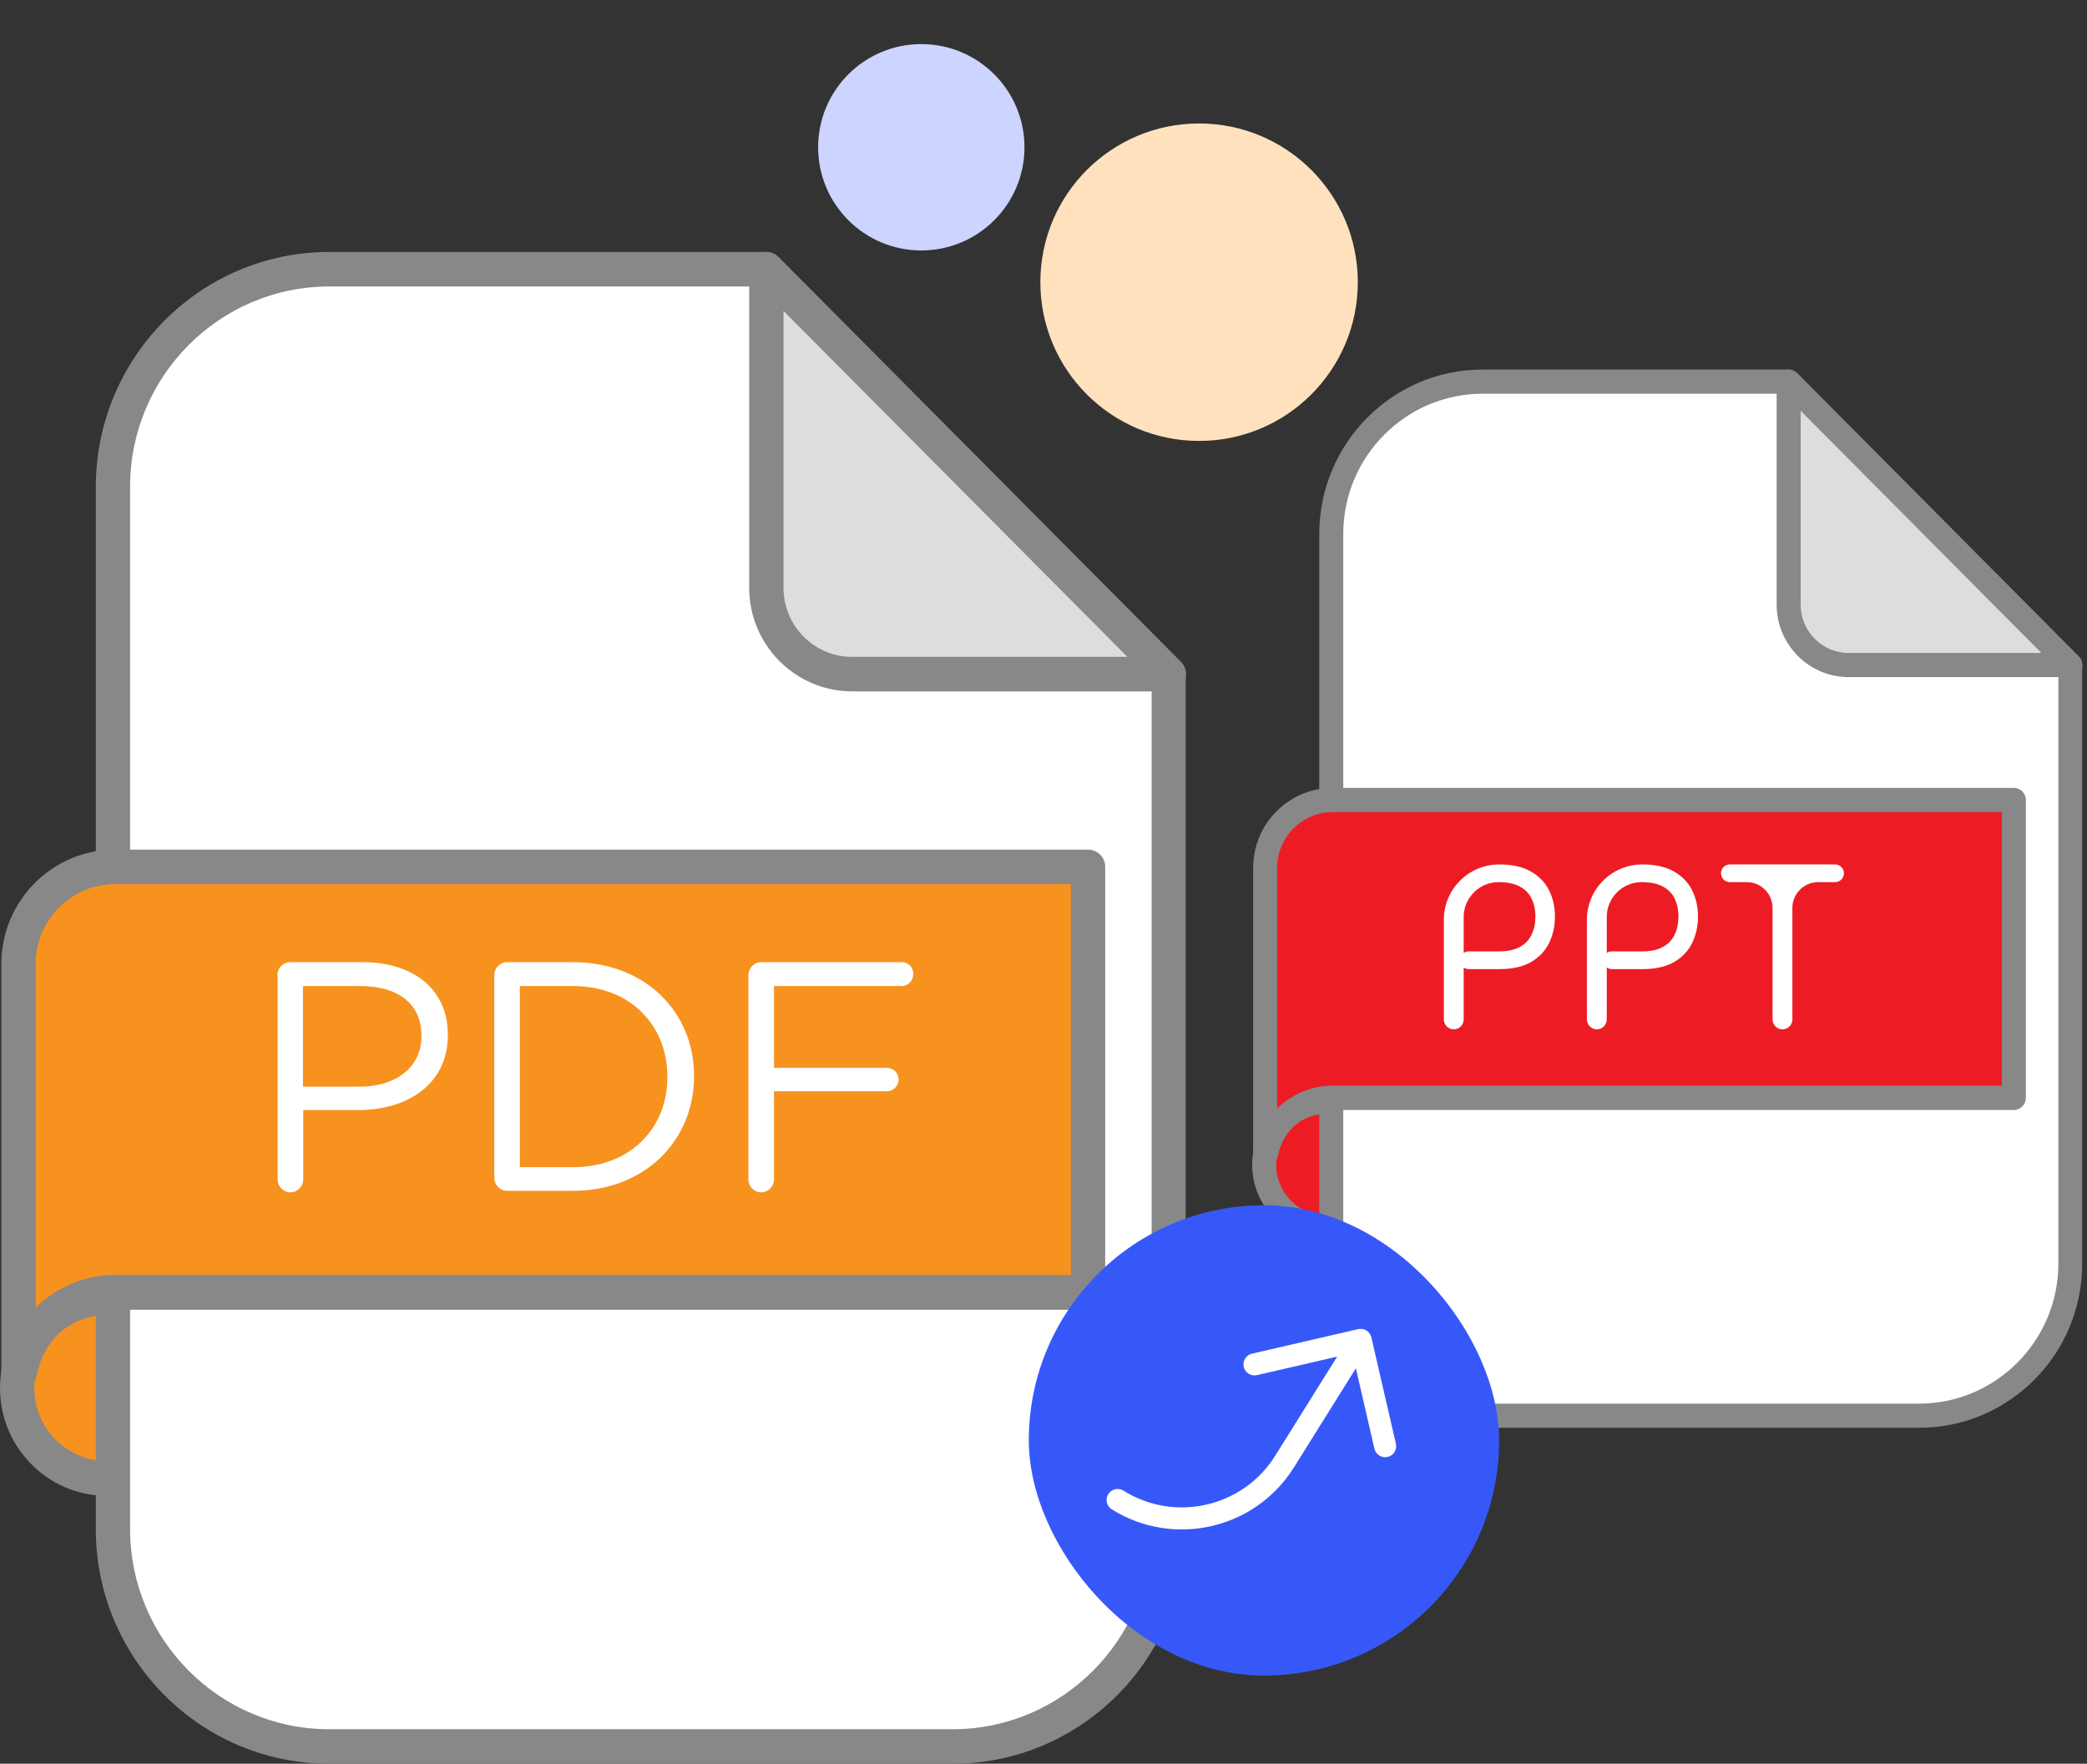 <svg width="71" height="60" viewBox="0 0 71 60" fill="none" xmlns="http://www.w3.org/2000/svg">
<rect x="0" y="0" width="71" height="60" fill="#333333" stroke="none"/>
<path d="M3.636 50.291C5.322 50.291 6.688 48.916 6.688 47.22C6.688 45.524 5.322 44.149 3.636 44.149C1.95 44.149 0.583 45.524 0.583 47.22C0.583 48.916 1.95 50.291 3.636 50.291Z" fill="#F7921E"/>
<path d="M3.636 50.887C1.634 50.887 0 49.243 0 47.22C0 45.197 1.634 43.562 3.636 43.562C5.638 43.562 7.272 45.206 7.272 47.22C7.281 49.243 5.647 50.887 3.636 50.887ZM3.636 44.736C2.271 44.736 1.167 45.856 1.167 47.22C1.167 48.593 2.28 49.704 3.636 49.704C5.001 49.704 6.105 48.584 6.105 47.22C6.114 45.847 5.001 44.736 3.636 44.736Z" fill="#888888"/>
<path d="M26.072 9.159H11.195C7.137 9.159 3.843 12.464 3.843 16.556V52.016C3.843 56.098 7.128 59.413 11.195 59.413H32.41C36.468 59.413 39.763 56.107 39.763 52.016V22.933L26.072 9.159Z" fill="white"/>
<path d="M32.41 60H11.195C6.823 60 3.259 56.423 3.259 52.016V16.556C3.268 12.148 6.823 8.572 11.195 8.572H26.063C26.215 8.572 26.368 8.635 26.476 8.743L40.167 22.517C40.275 22.625 40.338 22.779 40.338 22.933V52.016C40.347 56.414 36.791 60 32.41 60ZM11.195 9.746C7.47 9.746 4.426 12.799 4.426 16.556V52.016C4.426 55.764 7.461 58.826 11.195 58.826H32.41C36.136 58.826 39.179 55.773 39.179 52.016V23.176L25.829 9.746H11.195Z" fill="#888888"/>
<path d="M26.072 9.159L39.763 22.933H28.99C27.374 22.933 26.072 21.614 26.072 19.997V9.159Z" fill="#DCDDDE"/>
<path d="M39.763 23.52H28.99C27.059 23.52 25.488 21.939 25.488 19.997V9.159C25.488 8.924 25.632 8.707 25.847 8.617C26.063 8.526 26.314 8.572 26.485 8.743L40.149 22.49C40.275 22.598 40.347 22.752 40.347 22.933C40.347 23.258 40.086 23.52 39.763 23.52ZM26.655 10.577V19.997C26.655 21.298 27.706 22.346 28.99 22.346H38.354L26.655 10.577Z" fill="#888888"/>
<path d="M3.914 29.49C2.101 29.49 0.628 30.971 0.628 32.796V46.642H0.691C0.988 45.115 2.316 43.968 3.914 43.968H37.016V29.49H3.914Z" fill="#F7921E"/>
<path d="M0.691 47.229H0.628C0.305 47.229 0.045 46.967 0.045 46.642V32.796C0.045 30.646 1.778 28.903 3.914 28.903H37.016C37.339 28.903 37.599 29.165 37.599 29.49V43.968C37.599 44.294 37.339 44.555 37.016 44.555H3.914C2.622 44.555 1.508 45.486 1.257 46.759C1.212 47.03 0.97 47.229 0.691 47.229ZM3.914 30.077C2.424 30.077 1.212 31.296 1.212 32.796V44.483C1.912 43.797 2.873 43.372 3.914 43.372H36.432V30.077H3.914Z" fill="#888888"/>
<path d="M9.436 33.175C9.436 32.931 9.633 32.732 9.867 32.732H12.336C14.077 32.732 15.236 33.663 15.236 35.198V35.216C15.236 36.896 13.844 37.763 12.192 37.763H10.316V40.121C10.316 40.364 10.118 40.563 9.876 40.563C9.642 40.563 9.445 40.364 9.445 40.121V33.175H9.436ZM12.219 36.968C13.503 36.968 14.338 36.282 14.338 35.252V35.234C14.338 34.123 13.512 33.545 12.264 33.545H10.307V36.968H12.219Z" fill="white"/>
<path d="M16.816 33.175C16.816 32.931 17.013 32.732 17.247 32.732H19.5C21.933 32.732 23.612 34.412 23.612 36.598V36.616C23.612 38.802 21.933 40.509 19.5 40.509H17.247C17.013 40.509 16.816 40.31 16.816 40.066V33.175ZM19.5 39.705C21.457 39.705 22.705 38.368 22.705 36.643V36.625C22.705 34.9 21.457 33.545 19.5 33.545H17.686V39.705H19.5Z" fill="white"/>
<path d="M25.461 33.175C25.461 32.931 25.659 32.732 25.892 32.732H30.677C30.902 32.732 31.072 32.913 31.072 33.13C31.072 33.356 30.893 33.545 30.677 33.545H26.332V36.327H30.175C30.399 36.327 30.57 36.508 30.57 36.725C30.57 36.95 30.39 37.122 30.175 37.122H26.332V40.121C26.332 40.364 26.134 40.563 25.892 40.563C25.659 40.563 25.461 40.364 25.461 40.121V33.175Z" fill="white"/>
<path d="M45.145 41.775C46.325 41.775 47.282 40.813 47.282 39.626C47.282 38.438 46.325 37.476 45.145 37.476C43.965 37.476 43.008 38.438 43.008 39.626C43.008 40.813 43.965 41.775 45.145 41.775Z" fill="#ED1C24"/>
<path d="M45.145 42.192C43.744 42.192 42.6 41.042 42.6 39.626C42.6 38.209 43.744 37.065 45.145 37.065C46.553 37.065 47.691 38.216 47.691 39.626C47.697 41.042 46.553 42.192 45.145 42.192ZM45.145 37.887C44.19 37.887 43.417 38.671 43.417 39.626C43.417 40.587 44.196 41.364 45.145 41.364C46.101 41.364 46.874 40.58 46.874 39.626C46.88 38.664 46.101 37.887 45.145 37.887Z" fill="#888888"/>
<path d="M60.85 12.983H50.437C47.596 12.983 45.29 15.297 45.29 18.161V42.983C45.29 45.84 47.59 48.161 50.437 48.161H65.287C68.128 48.161 70.434 45.847 70.434 42.983V22.624L60.85 12.983Z" fill="white"/>
<path d="M65.287 48.572H50.437C47.376 48.572 44.881 46.068 44.881 42.983V18.161C44.888 15.075 47.376 12.572 50.437 12.572H60.844C60.951 12.572 61.058 12.616 61.133 12.692L70.717 22.334C70.792 22.41 70.836 22.517 70.836 22.625V42.983C70.843 46.062 68.354 48.572 65.287 48.572ZM50.437 13.394C47.829 13.394 45.698 15.531 45.698 18.161V42.983C45.698 45.606 47.822 47.75 50.437 47.75H65.287C67.895 47.75 70.026 45.613 70.026 42.983V22.795L60.681 13.394H50.437Z" fill="#888888"/>
<path d="M60.85 12.983L70.434 22.624H62.893C61.762 22.624 60.85 21.701 60.85 20.57V12.983Z" fill="#DCDDDE"/>
<path d="M70.434 23.035H62.893C61.542 23.035 60.442 21.929 60.442 20.57V12.983C60.442 12.818 60.542 12.667 60.693 12.603C60.844 12.54 61.02 12.572 61.139 12.692L70.704 22.315C70.793 22.39 70.843 22.498 70.843 22.625C70.843 22.852 70.66 23.035 70.434 23.035ZM61.259 13.975V20.57C61.259 21.48 61.994 22.213 62.893 22.213H69.448L61.259 13.975Z" fill="#888888"/>
<path d="M45.34 27.215C44.071 27.215 43.04 28.252 43.04 29.529V39.221H43.084C43.291 38.152 44.221 37.349 45.34 37.349H68.511V27.215H45.34Z" fill="#ED1C24"/>
<path d="M43.084 39.632H43.04C42.814 39.632 42.632 39.449 42.632 39.221V29.529C42.632 28.024 43.844 26.804 45.34 26.804H68.511C68.737 26.804 68.92 26.987 68.92 27.215V37.349C68.92 37.577 68.737 37.761 68.511 37.761H45.34C44.435 37.761 43.656 38.412 43.48 39.303C43.449 39.493 43.279 39.632 43.084 39.632ZM45.34 27.626C44.297 27.626 43.449 28.479 43.449 29.529V37.71C43.939 37.229 44.611 36.932 45.34 36.932H68.103V27.626H45.34Z" fill="#888888"/>
<path d="M58.85 30.009C58.684 30.009 58.549 29.874 58.549 29.708C58.549 29.542 58.684 29.407 58.85 29.407H62.429C62.596 29.407 62.731 29.542 62.731 29.708C62.731 29.874 62.596 30.009 62.429 30.009H61.854C61.37 30.009 60.977 30.402 60.977 30.886V34.679C60.977 34.865 60.826 35.017 60.64 35.017C60.453 35.017 60.302 34.865 60.302 34.679V30.886C60.302 30.402 59.91 30.009 59.425 30.009H58.85Z" fill="white"/>
<path d="M54.324 35.017C54.138 35.017 53.987 34.865 53.987 34.679V31.291C53.987 30.25 54.83 29.407 55.871 29.407C56.308 29.407 56.666 29.486 56.944 29.645C57.223 29.802 57.43 30.015 57.564 30.283C57.699 30.552 57.766 30.851 57.766 31.182C57.766 31.512 57.699 31.813 57.564 32.083C57.432 32.353 57.227 32.569 56.949 32.729C56.671 32.888 56.316 32.968 55.882 32.968H54.833C54.666 32.968 54.531 32.833 54.531 32.666C54.531 32.5 54.666 32.365 54.833 32.365H55.86C56.16 32.365 56.4 32.313 56.581 32.209C56.763 32.105 56.895 31.964 56.976 31.787C57.06 31.608 57.102 31.406 57.102 31.182C57.102 30.957 57.06 30.756 56.976 30.579C56.895 30.402 56.762 30.263 56.579 30.163C56.395 30.061 56.152 30.009 55.849 30.009C55.194 30.009 54.662 30.541 54.662 31.196V34.679C54.662 34.865 54.511 35.017 54.324 35.017Z" fill="white"/>
<path d="M49.458 35.017C49.271 35.017 49.12 34.865 49.12 34.679V31.291C49.12 30.25 49.963 29.407 51.004 29.407C51.441 29.407 51.799 29.486 52.077 29.645C52.356 29.802 52.563 30.015 52.697 30.283C52.832 30.552 52.899 30.851 52.899 31.182C52.899 31.512 52.832 31.813 52.697 32.083C52.565 32.353 52.36 32.569 52.082 32.729C51.804 32.888 51.449 32.968 51.015 32.968H49.966C49.799 32.968 49.664 32.833 49.664 32.666C49.664 32.5 49.799 32.365 49.966 32.365H50.993C51.293 32.365 51.533 32.313 51.715 32.209C51.896 32.105 52.028 31.964 52.109 31.787C52.193 31.608 52.235 31.406 52.235 31.182C52.235 30.957 52.193 30.756 52.109 30.579C52.028 30.402 51.895 30.263 51.712 30.163C51.529 30.061 51.285 30.009 50.982 30.009C50.327 30.009 49.795 30.541 49.795 31.196V34.679C49.795 34.865 49.644 35.017 49.458 35.017Z" fill="white"/>
<circle cx="40.793" cy="9.6" r="5.4" fill="#FFE1BE"/>
<circle cx="31.343" cy="5.01" r="3.51" fill="#CCD4FF"/>
<rect x="35" y="41" width="16" height="16" rx="8" fill="#3758F9"/>
<g clip-path="url(#clip0_1_9777)">
<path d="M47.208 49.564C47.111 49.586 47.009 49.569 46.925 49.516C46.841 49.464 46.781 49.38 46.758 49.283L46.127 46.548L44.023 49.914C42.706 52.022 39.93 52.663 37.822 51.346C37.738 51.293 37.678 51.209 37.656 51.112C37.633 51.015 37.65 50.913 37.703 50.829C37.756 50.745 37.84 50.685 37.937 50.662C38.034 50.64 38.135 50.657 38.22 50.71C39.976 51.807 42.29 51.273 43.387 49.517L45.491 46.15L42.756 46.782C42.66 46.802 42.559 46.784 42.476 46.731C42.393 46.678 42.334 46.595 42.312 46.499C42.29 46.403 42.307 46.303 42.358 46.219C42.409 46.135 42.492 46.075 42.587 46.051L46.204 45.216C46.301 45.194 46.403 45.211 46.487 45.263C46.572 45.316 46.631 45.4 46.654 45.497L47.489 49.114C47.511 49.211 47.494 49.313 47.441 49.397C47.389 49.481 47.305 49.541 47.208 49.564Z" fill="white"/>
</g>
<defs>
<clipPath id="clip0_1_9777">
<rect width="12" height="12" fill="white" transform="translate(51.536 47.091) rotate(122)"/>
</clipPath>
</defs>
</svg>
